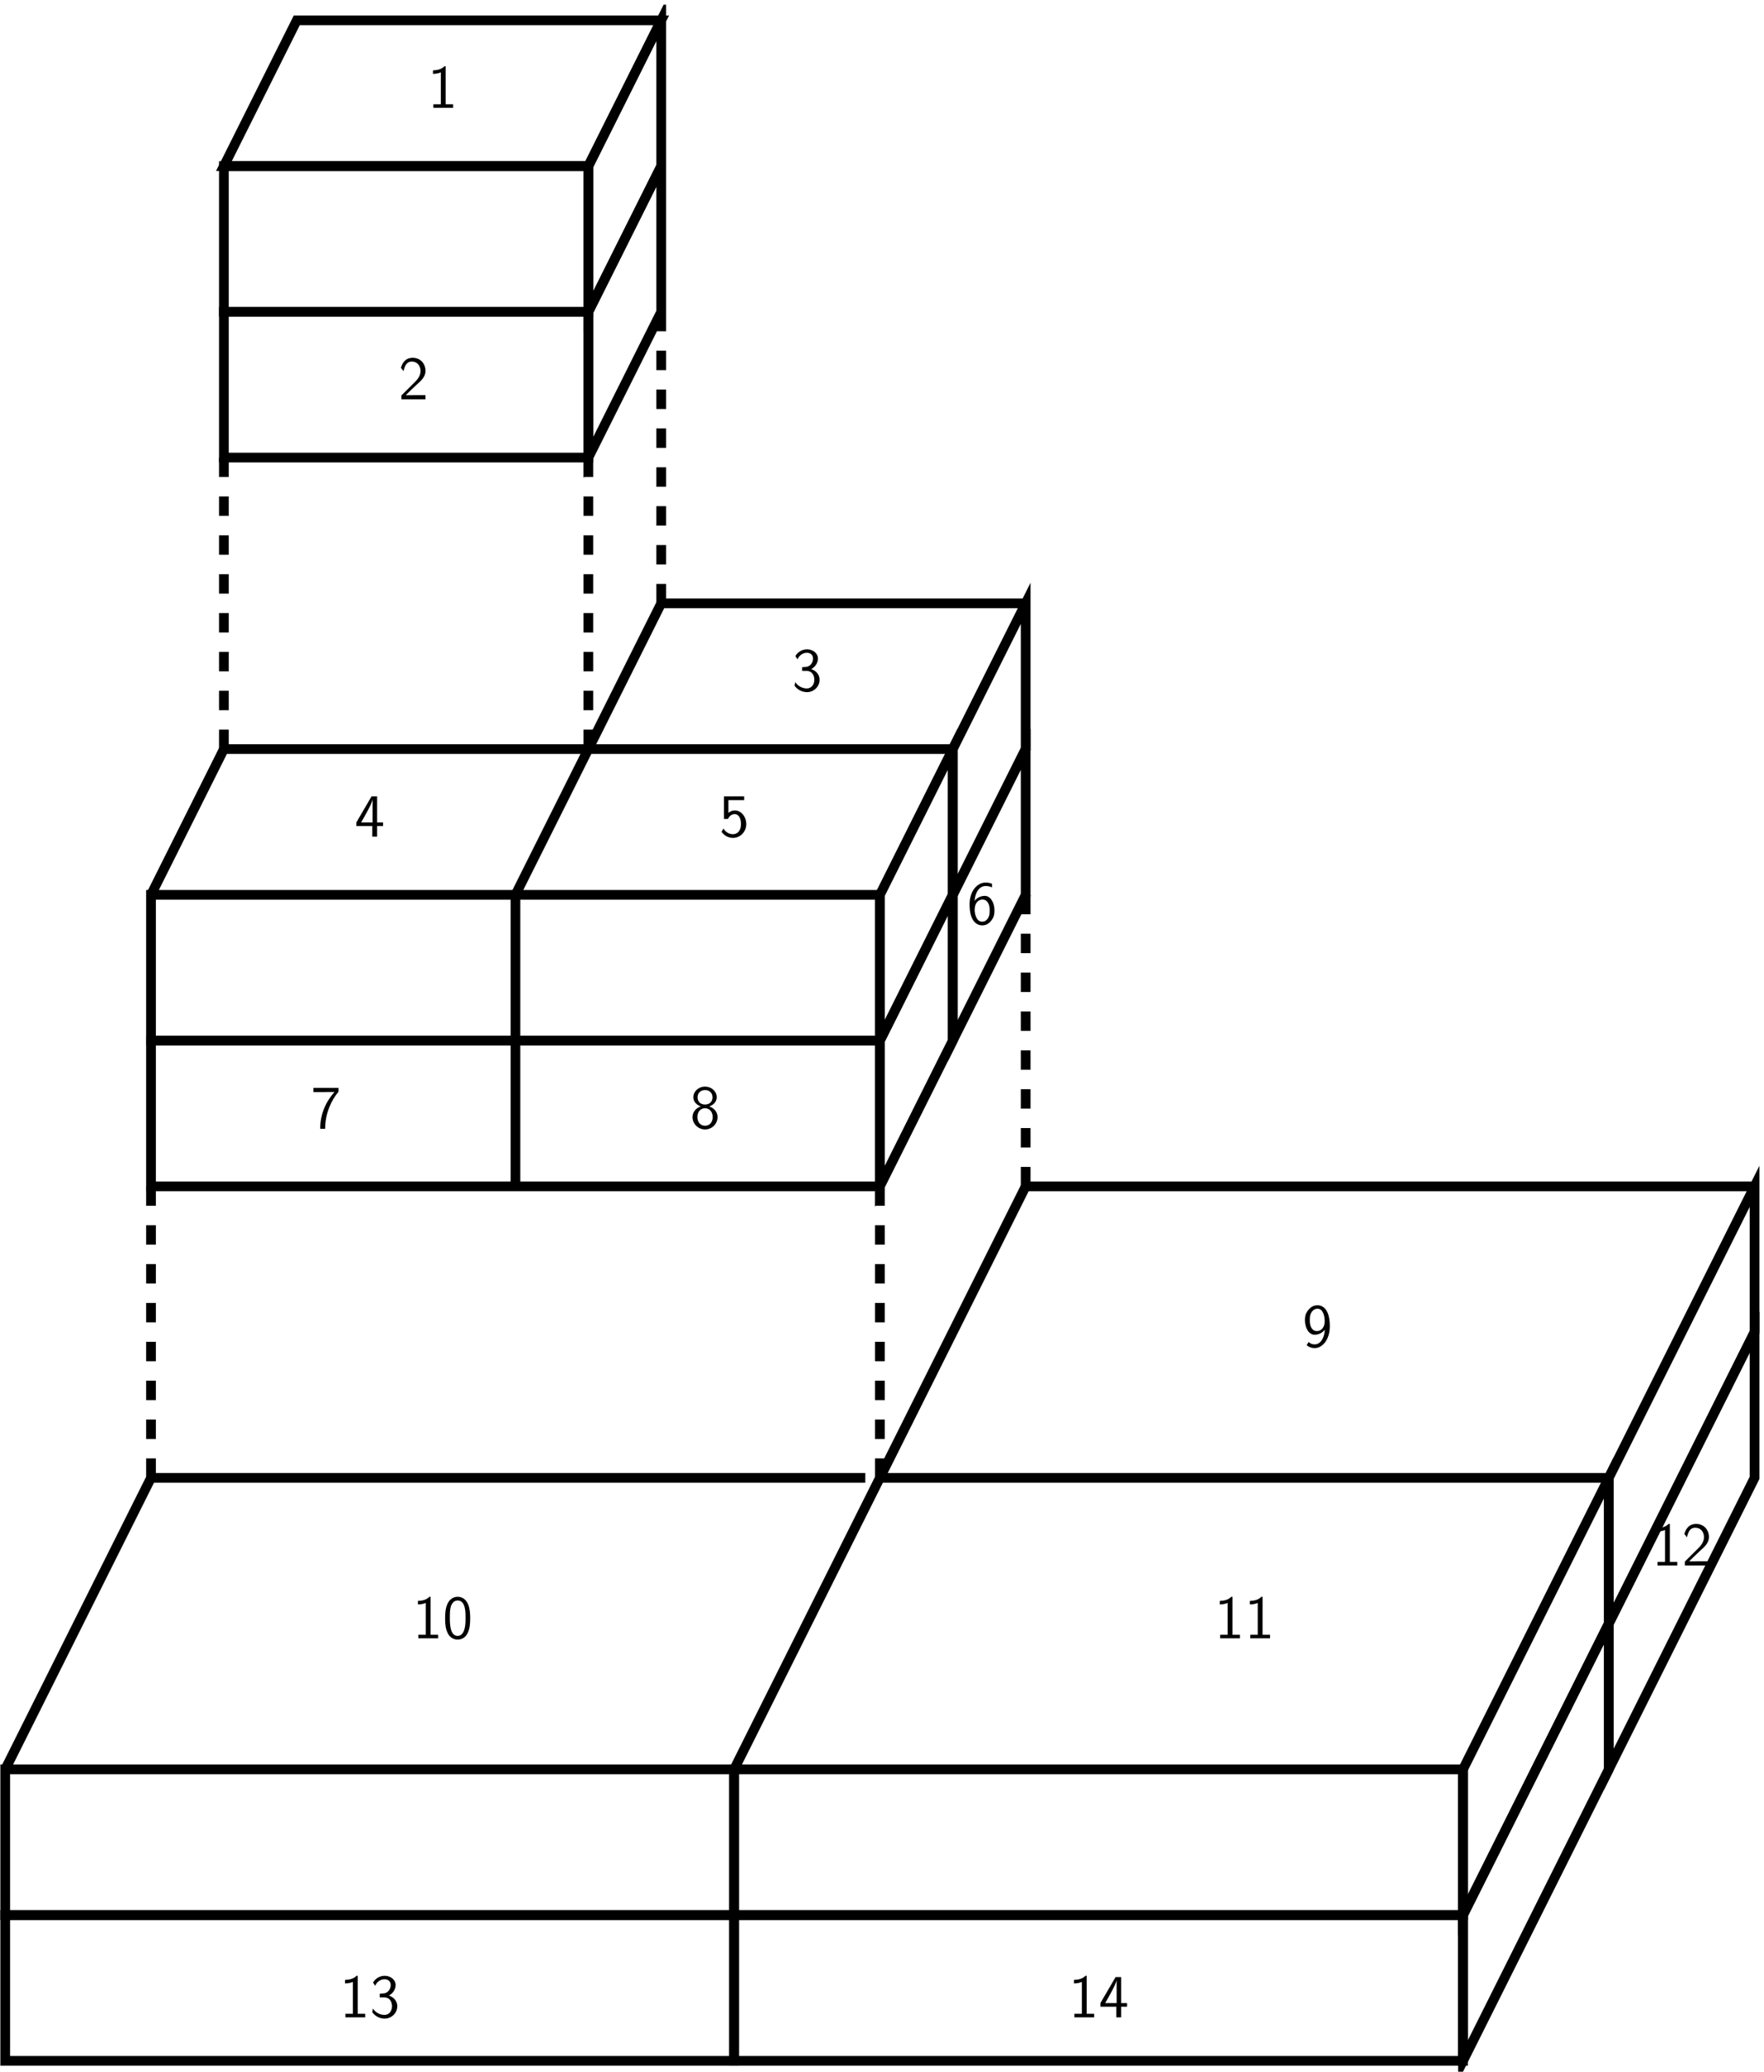 <?xml version="1.0" encoding="UTF-8"?>
<svg xmlns="http://www.w3.org/2000/svg" xmlns:xlink="http://www.w3.org/1999/xlink" width="343pt" height="403pt" viewBox="0 0 343 403" version="1.1">
<defs>
<g>
<symbol overflow="visible" id="glyph0-0">
<path style="stroke:none;" d=""/>
</symbol>
<symbol overflow="visible" id="glyph0-1">
<path style="stroke:none;" d="M 3.516 -8.078 L 3.281 -8.078 C 3.094 -7.891 2.516 -7.328 1.234 -7.297 C 1.062 -7.297 1.047 -7.297 1.047 -7.078 L 1.047 -6.594 C 1.781 -6.594 2.328 -6.781 2.578 -6.891 L 2.578 -0.688 L 1.125 -0.688 L 1.125 0 L 4.969 0 L 4.969 -0.688 L 3.516 -0.688 Z M 3.516 -8.078 "/>
</symbol>
<symbol overflow="visible" id="glyph0-2">
<path style="stroke:none;" d="M 0.578 -0.75 L 0.578 0 L 5.266 0 L 5.266 -0.812 L 3.125 -0.812 C 2.984 -0.812 2.844 -0.797 2.703 -0.797 L 1.422 -0.797 C 1.734 -1.125 2.844 -2.219 3.625 -2.922 C 4.5 -3.688 5.266 -4.438 5.266 -5.531 C 5.266 -6.859 4.344 -8.078 2.766 -8.078 C 1.469 -8.078 0.812 -7.234 0.484 -6.125 C 0.875 -5.641 0.875 -5.625 0.984 -5.469 C 1.281 -6.75 1.719 -7.344 2.609 -7.344 C 3.641 -7.344 4.297 -6.531 4.297 -5.516 C 4.297 -4.891 4.047 -4.203 3.25 -3.406 Z M 0.578 -0.75 "/>
</symbol>
<symbol overflow="visible" id="glyph0-3">
<path style="stroke:none;" d="M 1.062 -6.125 C 1.359 -6.891 2.094 -7.406 2.891 -7.406 C 3.5 -7.406 4.078 -7.047 4.078 -6.281 C 4.078 -5.469 3.531 -4.812 2.875 -4.672 C 2.828 -4.656 2.062 -4.609 1.953 -4.594 L 1.953 -3.875 L 2.797 -3.875 C 4.031 -3.875 4.328 -2.828 4.328 -2.156 C 4.328 -1.188 3.734 -0.469 2.875 -0.469 C 2.109 -0.469 1.172 -0.844 0.625 -1.703 L 0.484 -1 C 1.266 0.062 2.312 0.25 2.906 0.25 C 4.297 0.25 5.359 -0.891 5.359 -2.156 C 5.359 -3.078 4.75 -3.891 3.734 -4.234 C 4.562 -4.688 5.031 -5.484 5.031 -6.281 C 5.031 -7.297 4.062 -8.078 2.906 -8.078 C 1.953 -8.078 1.094 -7.547 0.641 -6.766 Z M 1.062 -6.125 "/>
</symbol>
<symbol overflow="visible" id="glyph0-4">
<path style="stroke:none;" d="M 4.359 -2.062 L 5.516 -2.062 L 5.516 -2.766 L 4.359 -2.766 L 4.359 -7.828 L 3.281 -7.828 L 0.328 -2.766 L 0.328 -2.062 L 3.422 -2.062 L 3.422 0 L 4.359 0 Z M 1.25 -2.766 C 1.594 -3.375 2.062 -4.141 2.562 -5.109 C 2.703 -5.375 3.484 -6.844 3.484 -7.297 L 3.484 -2.766 Z M 1.25 -2.766 "/>
</symbol>
<symbol overflow="visible" id="glyph0-5">
<path style="stroke:none;" d="M 5.359 -3.891 C 5.359 -4.703 5.312 -5.625 5.016 -6.469 C 4.5 -7.812 3.562 -8.078 2.922 -8.078 C 2.156 -8.078 1.406 -7.688 0.953 -6.734 C 0.562 -5.891 0.484 -4.922 0.484 -3.891 C 0.484 -2.594 0.594 -1.859 0.984 -1.016 C 1.344 -0.234 2.109 0.25 2.922 0.25 C 3.703 0.25 4.453 -0.172 4.859 -1 C 5.266 -1.859 5.359 -2.719 5.359 -3.891 Z M 2.922 -0.469 C 1.406 -0.469 1.406 -2.922 1.406 -4.047 C 1.406 -4.812 1.406 -5.547 1.609 -6.234 C 1.906 -7.078 2.422 -7.359 2.922 -7.359 C 4.453 -7.359 4.453 -5.141 4.453 -4.047 C 4.453 -3.281 4.453 -2.484 4.234 -1.75 C 3.906 -0.594 3.234 -0.469 2.922 -0.469 Z M 2.922 -0.469 "/>
</symbol>
<symbol overflow="visible" id="glyph0-6">
<path style="stroke:none;" d="M 0.844 -0.297 C 1.391 0.125 1.875 0.25 2.406 0.25 C 3.922 0.25 5.344 -1.391 5.344 -4 C 5.344 -7.25 4.016 -8.078 2.969 -8.078 C 2.109 -8.078 1.609 -7.688 1.188 -7.188 C 0.609 -6.5 0.5 -5.875 0.5 -5.188 C 0.5 -3.641 1.297 -2.344 2.375 -2.344 C 3.25 -2.344 3.922 -2.766 4.375 -3.328 C 4.281 -1.656 3.5 -0.469 2.406 -0.469 C 1.906 -0.469 1.547 -0.625 1.219 -0.938 Z M 4.344 -5.203 C 4.344 -5.109 4.344 -5 4.344 -4.906 C 4.344 -4 3.844 -3.062 2.844 -3.062 C 2.641 -3.062 2.109 -3.062 1.719 -3.766 C 1.5 -4.203 1.453 -4.547 1.453 -5.188 C 1.453 -5.719 1.453 -6.219 1.812 -6.75 C 2 -7.016 2.312 -7.406 2.969 -7.406 C 4.109 -7.406 4.312 -5.781 4.344 -5.203 Z M 4.344 -5.203 "/>
</symbol>
<symbol overflow="visible" id="glyph0-7">
<path style="stroke:none;" d="M 3.734 -4.234 C 4.484 -4.453 5.203 -5.109 5.203 -6 C 5.203 -7.125 4.203 -8.078 2.922 -8.078 C 1.609 -8.078 0.641 -7.094 0.641 -6 C 0.641 -5.109 1.375 -4.453 2.109 -4.234 C 1.141 -3.906 0.484 -3.109 0.484 -2.156 C 0.484 -0.875 1.547 0.25 2.922 0.25 C 4.328 0.25 5.359 -0.891 5.359 -2.156 C 5.359 -3.109 4.703 -3.906 3.734 -4.234 Z M 2.922 -4.594 C 1.984 -4.594 1.469 -5.219 1.469 -5.984 C 1.469 -6.891 2.109 -7.406 2.922 -7.406 C 3.781 -7.406 4.375 -6.859 4.375 -5.984 C 4.375 -5.188 3.828 -4.594 2.922 -4.594 Z M 2.922 -0.469 C 2.125 -0.469 1.438 -1.047 1.438 -2.156 C 1.438 -3.438 2.297 -3.875 2.922 -3.875 C 3.578 -3.875 4.406 -3.406 4.406 -2.156 C 4.406 -1 3.688 -0.469 2.922 -0.469 Z M 2.922 -0.469 "/>
</symbol>
<symbol overflow="visible" id="glyph0-8">
<path style="stroke:none;" d="M 2.719 -7.016 C 2.859 -7.016 3 -7.031 3.141 -7.031 L 4.578 -7.031 C 3.859 -6.188 1.797 -3.797 1.797 0.125 L 2.766 0.125 C 2.766 -2.984 4.047 -5.531 5.359 -7.078 L 5.359 -7.828 L 0.484 -7.828 L 0.484 -7.016 Z M 2.719 -7.016 "/>
</symbol>
<symbol overflow="visible" id="glyph0-9">
<path style="stroke:none;" d="M 4.859 -7.844 C 4.375 -8.016 4.031 -8.078 3.609 -8.078 C 2 -8.078 0.5 -6.422 0.5 -3.844 C 0.5 -0.422 2 0.25 2.938 0.25 C 3.656 0.25 4.172 -0.031 4.641 -0.578 C 5.172 -1.234 5.344 -1.797 5.344 -2.656 C 5.344 -4.188 4.547 -5.484 3.469 -5.484 C 2.578 -5.484 1.906 -5.062 1.469 -4.516 C 1.609 -6.281 2.453 -7.406 3.641 -7.406 C 4.141 -7.406 4.516 -7.281 4.859 -7.141 Z M 1.484 -2.609 C 1.484 -2.703 1.484 -2.859 1.5 -2.938 C 1.5 -3.781 1.969 -4.766 3 -4.766 C 3.391 -4.766 3.781 -4.656 4.125 -4.062 C 4.391 -3.578 4.406 -3.109 4.406 -2.641 C 4.406 -2.156 4.406 -1.641 4.047 -1.094 C 3.828 -0.781 3.531 -0.469 2.938 -0.469 C 1.703 -0.469 1.516 -2.219 1.484 -2.609 Z M 1.484 -2.609 "/>
</symbol>
<symbol overflow="visible" id="glyph0-10">
<path style="stroke:none;" d="M 1.797 -7.094 L 4.859 -7.094 L 4.859 -7.828 L 0.938 -7.828 L 0.938 -3.438 L 1.719 -3.438 C 2.016 -4.109 2.547 -4.375 3.031 -4.375 C 3.594 -4.375 4.234 -3.875 4.234 -2.453 C 4.234 -0.938 3.375 -0.469 2.672 -0.469 C 2.016 -0.469 1.234 -0.828 0.844 -1.578 L 0.453 -0.938 C 1.25 0.188 2.359 0.25 2.688 0.25 C 4.094 0.25 5.266 -0.938 5.266 -2.422 C 5.266 -3.922 4.25 -5.094 3.047 -5.094 C 2.562 -5.094 2.125 -4.906 1.797 -4.609 Z M 1.797 -7.094 "/>
</symbol>
</g>
<clipPath id="clip1">
  <path d="M 16 0.906 L 156 0.906 L 156 60 L 16 60 Z M 16 0.906 "/>
</clipPath>
<clipPath id="clip2">
  <path d="M 87 0.906 L 156 0.906 L 156 88 L 87 88 Z M 87 0.906 "/>
</clipPath>
<clipPath id="clip3">
  <path d="M 257 289 L 340 289 L 340 402.906 L 257 402.906 Z M 257 289 "/>
</clipPath>
</defs>
<g id="surface1">
<path style="fill:none;stroke-width:18.897;stroke-linecap:butt;stroke-linejoin:miter;stroke:rgb(0%,0%,0%);stroke-opacity:1;stroke-dasharray:37.794;stroke-miterlimit:10;" d="M 1721.458 1155.017 L 1721.458 1721.892 " transform="matrix(0.1,0,0,-0.1,-1.056,402.908)"/>
<path style="fill:none;stroke-width:18.897;stroke-linecap:butt;stroke-linejoin:miter;stroke:rgb(0%,0%,0%);stroke-opacity:1;stroke-dasharray:37.794;stroke-miterlimit:10;" d="M 445.912 2572.283 L 445.912 3139.197 " transform="matrix(0.1,0,0,-0.1,-1.056,402.908)"/>
<path style="fill:none;stroke-width:18.897;stroke-linecap:butt;stroke-linejoin:miter;stroke:rgb(0%,0%,0%);stroke-opacity:1;stroke-dasharray:37.794;stroke-miterlimit:10;" d="M 1154.544 2572.283 L 1154.544 3139.197 " transform="matrix(0.1,0,0,-0.1,-1.056,402.908)"/>
<path style="fill:none;stroke-width:18.897;stroke-linecap:butt;stroke-linejoin:miter;stroke:rgb(0%,0%,0%);stroke-opacity:1;stroke-dasharray:37.794;stroke-miterlimit:10;" d="M 1296.263 2855.721 L 1296.263 3422.635 " transform="matrix(0.1,0,0,-0.1,-1.056,402.908)"/>
<path style="fill:none;stroke-width:18.897;stroke-linecap:butt;stroke-linejoin:miter;stroke:rgb(0%,0%,0%);stroke-opacity:1;stroke-miterlimit:10;" d="M 445.912 3422.635 L 1154.544 3422.635 L 1154.544 3706.111 L 445.912 3706.111 Z M 445.912 3422.635 " transform="matrix(0.1,0,0,-0.1,-1.056,402.908)"/>
<g clip-path="url(#clip1)" clip-rule="nonzero">
<path style="fill:none;stroke-width:18.897;stroke-linecap:butt;stroke-linejoin:miter;stroke:rgb(0%,0%,0%);stroke-opacity:1;stroke-miterlimit:10;" d="M 445.912 3706.072 L 587.63 3989.549 L 1296.263 3989.549 L 1154.544 3706.072 Z M 445.912 3706.072 " transform="matrix(0.1,0,0,-0.1,-1.056,402.908)"/>
</g>
<path style="fill:none;stroke-width:18.897;stroke-linecap:butt;stroke-linejoin:miter;stroke:rgb(0%,0%,0%);stroke-opacity:1;stroke-miterlimit:10;" d="M 1154.544 3139.197 L 1296.263 3422.635 L 1296.263 3706.072 L 1154.544 3422.635 Z M 1154.544 3139.197 " transform="matrix(0.1,0,0,-0.1,-1.056,402.908)"/>
<g clip-path="url(#clip2)" clip-rule="nonzero">
<path style="fill:none;stroke-width:18.897;stroke-linecap:butt;stroke-linejoin:miter;stroke:rgb(0%,0%,0%);stroke-opacity:1;stroke-miterlimit:10;" d="M 1154.544 3422.635 L 1154.544 3706.072 L 1296.263 3989.549 L 1296.263 3706.072 Z M 1154.544 3422.635 " transform="matrix(0.1,0,0,-0.1,-1.056,402.908)"/>
</g>
<path style="fill:none;stroke-width:18.897;stroke-linecap:butt;stroke-linejoin:miter;stroke:rgb(0%,0%,0%);stroke-opacity:1;stroke-miterlimit:10;" d="M 445.912 3139.197 L 1154.544 3139.197 L 1154.544 3422.635 L 445.912 3422.635 Z M 445.912 3139.197 " transform="matrix(0.1,0,0,-0.1,-1.056,402.908)"/>
<path style="fill:none;stroke-width:18.897;stroke-linecap:butt;stroke-linejoin:miter;stroke:rgb(0%,0%,0%);stroke-opacity:1;stroke-miterlimit:10;" d="M 304.193 2288.807 L 445.912 2572.283 L 1863.177 2572.283 " transform="matrix(0.1,0,0,-0.1,-1.056,402.908)"/>
<path style="fill:none;stroke-width:18.897;stroke-linecap:butt;stroke-linejoin:miter;stroke:rgb(0%,0%,0%);stroke-opacity:1;stroke-miterlimit:10;" d="M 304.193 2005.369 L 1721.458 2005.369 L 1721.458 2288.807 L 304.193 2288.807 Z M 304.193 2005.369 " transform="matrix(0.1,0,0,-0.1,-1.056,402.908)"/>
<path style="fill:none;stroke-width:18.897;stroke-linecap:butt;stroke-linejoin:miter;stroke:rgb(0%,0%,0%);stroke-opacity:1;stroke-miterlimit:10;" d="M 1012.826 2288.807 L 1154.544 2572.283 " transform="matrix(0.1,0,0,-0.1,-1.056,402.908)"/>
<path style="fill:none;stroke-width:18.897;stroke-linecap:butt;stroke-linejoin:miter;stroke:rgb(0%,0%,0%);stroke-opacity:1;stroke-miterlimit:10;" d="M 1154.544 2572.283 L 1296.263 2855.721 L 2004.896 2855.721 " transform="matrix(0.1,0,0,-0.1,-1.056,402.908)"/>
<path style="fill:none;stroke-width:18.897;stroke-linecap:butt;stroke-linejoin:miter;stroke:rgb(0%,0%,0%);stroke-opacity:1;stroke-miterlimit:10;" d="M 1863.177 2572.283 L 2004.896 2855.721 L 2004.896 2572.283 L 1863.177 2288.807 Z M 1863.177 2572.283 " transform="matrix(0.1,0,0,-0.1,-1.056,402.908)"/>
<path style="fill:none;stroke-width:18.897;stroke-linecap:butt;stroke-linejoin:miter;stroke:rgb(0%,0%,0%);stroke-opacity:1;stroke-miterlimit:10;" d="M 1721.458 2288.807 L 1863.177 2572.283 L 1863.177 2288.807 L 1721.458 2005.369 Z M 1721.458 2288.807 " transform="matrix(0.1,0,0,-0.1,-1.056,402.908)"/>
<path style="fill:none;stroke-width:18.897;stroke-linecap:butt;stroke-linejoin:miter;stroke:rgb(0%,0%,0%);stroke-opacity:1;stroke-miterlimit:10;" d="M 1721.458 2005.369 L 1863.177 2288.807 L 1863.177 2005.369 L 1721.458 1721.892 Z M 1721.458 2005.369 " transform="matrix(0.1,0,0,-0.1,-1.056,402.908)"/>
<path style="fill:none;stroke-width:18.897;stroke-linecap:butt;stroke-linejoin:miter;stroke:rgb(0%,0%,0%);stroke-opacity:1;stroke-dasharray:37.794;stroke-miterlimit:10;" d="M 2004.896 1721.892 L 2004.896 2288.807 " transform="matrix(0.1,0,0,-0.1,-1.056,402.908)"/>
<path style="fill:none;stroke-width:18.897;stroke-linecap:butt;stroke-linejoin:miter;stroke:rgb(0%,0%,0%);stroke-opacity:1;stroke-miterlimit:10;" d="M 1863.177 2288.807 L 2004.896 2572.283 L 2004.896 2288.807 L 1863.177 2005.369 Z M 1863.177 2288.807 " transform="matrix(0.1,0,0,-0.1,-1.056,402.908)"/>
<path style="fill:none;stroke-width:18.897;stroke-linecap:butt;stroke-linejoin:miter;stroke:rgb(0%,0%,0%);stroke-opacity:1;stroke-miterlimit:10;" d="M 304.193 1721.892 L 1721.458 1721.892 L 1721.458 2005.369 L 304.193 2005.369 Z M 304.193 1721.892 " transform="matrix(0.1,0,0,-0.1,-1.056,402.908)"/>
<path style="fill:none;stroke-width:18.897;stroke-linecap:butt;stroke-linejoin:miter;stroke:rgb(0%,0%,0%);stroke-opacity:1;stroke-miterlimit:10;" d="M 1012.826 1721.892 L 1012.826 2288.807 " transform="matrix(0.1,0,0,-0.1,-1.056,402.908)"/>
<path style="fill:none;stroke-width:18.897;stroke-linecap:butt;stroke-linejoin:miter;stroke:rgb(0%,0%,0%);stroke-opacity:1;stroke-miterlimit:10;" d="M 1437.982 304.627 L 2855.287 304.627 L 2855.287 588.103 L 1437.982 588.103 Z M 1437.982 304.627 " transform="matrix(0.1,0,0,-0.1,-1.056,402.908)"/>
<path style="fill:none;stroke-width:18.897;stroke-linecap:butt;stroke-linejoin:miter;stroke:rgb(0%,0%,0%);stroke-opacity:1;stroke-miterlimit:10;" d="M 1437.982 588.103 L 1721.458 1155.017 L 3138.724 1155.017 " transform="matrix(0.1,0,0,-0.1,-1.056,402.908)"/>
<path style="fill:none;stroke-width:18.897;stroke-linecap:butt;stroke-linejoin:miter;stroke:rgb(0%,0%,0%);stroke-opacity:1;stroke-miterlimit:10;" d="M 20.716 304.627 L 1437.982 304.627 L 1437.982 588.103 L 20.716 588.103 Z M 20.716 304.627 " transform="matrix(0.1,0,0,-0.1,-1.056,402.908)"/>
<path style="fill:none;stroke-width:18.897;stroke-linecap:butt;stroke-linejoin:miter;stroke:rgb(0%,0%,0%);stroke-opacity:1;stroke-miterlimit:10;" d="M 20.716 21.189 L 1437.982 21.189 L 1437.982 304.627 L 20.716 304.627 Z M 20.716 21.189 " transform="matrix(0.1,0,0,-0.1,-1.056,402.908)"/>
<path style="fill:none;stroke-width:18.897;stroke-linecap:butt;stroke-linejoin:miter;stroke:rgb(0%,0%,0%);stroke-opacity:1;stroke-miterlimit:10;" d="M 1437.982 21.189 L 2855.287 21.189 L 2855.287 304.627 L 1437.982 304.627 Z M 1437.982 21.189 " transform="matrix(0.1,0,0,-0.1,-1.056,402.908)"/>
<g clip-path="url(#clip3)" clip-rule="nonzero">
<path style="fill:none;stroke-width:18.897;stroke-linecap:butt;stroke-linejoin:miter;stroke:rgb(0%,0%,0%);stroke-opacity:1;stroke-miterlimit:10;" d="M 2855.287 304.627 L 3138.724 871.541 L 3138.724 588.103 L 2855.287 21.189 Z M 2855.287 304.627 " transform="matrix(0.1,0,0,-0.1,-1.056,402.908)"/>
</g>
<path style="fill:none;stroke-width:18.897;stroke-linecap:butt;stroke-linejoin:miter;stroke:rgb(0%,0%,0%);stroke-opacity:1;stroke-miterlimit:10;" d="M 3138.724 871.541 L 3422.201 1438.455 L 3422.201 1155.017 L 3138.724 588.103 Z M 3138.724 871.541 " transform="matrix(0.1,0,0,-0.1,-1.056,402.908)"/>
<path style="fill:none;stroke-width:18.897;stroke-linecap:butt;stroke-linejoin:miter;stroke:rgb(0%,0%,0%);stroke-opacity:1;stroke-miterlimit:10;" d="M 2855.287 588.103 L 3138.724 1155.017 L 3138.724 871.541 L 2855.287 304.627 Z M 2855.287 588.103 " transform="matrix(0.1,0,0,-0.1,-1.056,402.908)"/>
<path style="fill:none;stroke-width:18.897;stroke-linecap:butt;stroke-linejoin:miter;stroke:rgb(0%,0%,0%);stroke-opacity:1;stroke-miterlimit:10;" d="M 3138.724 1155.017 L 3422.201 1721.892 L 3422.201 1438.455 L 3138.724 871.541 Z M 3138.724 1155.017 " transform="matrix(0.1,0,0,-0.1,-1.056,402.908)"/>
<path style="fill:none;stroke-width:18.897;stroke-linecap:butt;stroke-linejoin:miter;stroke:rgb(0%,0%,0%);stroke-opacity:1;stroke-miterlimit:10;" d="M 1721.458 1155.017 L 2004.896 1721.892 L 3422.201 1721.892 " transform="matrix(0.1,0,0,-0.1,-1.056,402.908)"/>
<path style="fill:none;stroke-width:18.897;stroke-linecap:butt;stroke-linejoin:miter;stroke:rgb(0%,0%,0%);stroke-opacity:1;stroke-miterlimit:10;" d="M 20.716 588.103 L 304.193 1155.017 L 1693.099 1155.017 " transform="matrix(0.1,0,0,-0.1,-1.056,402.908)"/>
<path style="fill:none;stroke-width:18.897;stroke-linecap:butt;stroke-linejoin:miter;stroke:rgb(0%,0%,0%);stroke-opacity:1;stroke-dasharray:37.794;stroke-miterlimit:10;" d="M 304.193 1155.017 L 304.193 1721.892 " transform="matrix(0.1,0,0,-0.1,-1.056,402.908)"/>
<g style="fill:rgb(0%,0%,0%);fill-opacity:1;">
  <use xlink:href="#glyph0-1" x="321.175" y="304.444"/>
  <use xlink:href="#glyph0-2" x="327.028" y="304.444"/>
</g>
<g style="fill:rgb(0%,0%,0%);fill-opacity:1;">
  <use xlink:href="#glyph0-1" x="66.041" y="392.324"/>
  <use xlink:href="#glyph0-3" x="71.894" y="392.324"/>
</g>
<g style="fill:rgb(0%,0%,0%);fill-opacity:1;">
  <use xlink:href="#glyph0-1" x="207.784" y="392.324"/>
  <use xlink:href="#glyph0-4" x="213.638" y="392.324"/>
</g>
<g style="fill:rgb(0%,0%,0%);fill-opacity:1;">
  <use xlink:href="#glyph0-1" x="236.13" y="318.619"/>
  <use xlink:href="#glyph0-1" x="241.983" y="318.619"/>
</g>
<g style="fill:rgb(0%,0%,0%);fill-opacity:1;">
  <use xlink:href="#glyph0-1" x="80.213" y="318.619"/>
  <use xlink:href="#glyph0-5" x="86.066" y="318.619"/>
</g>
<g style="fill:rgb(0%,0%,0%);fill-opacity:1;">
  <use xlink:href="#glyph0-6" x="253.231" y="261.922"/>
</g>
<g style="fill:rgb(0%,0%,0%);fill-opacity:1;">
  <use xlink:href="#glyph0-7" x="134.168" y="219.4"/>
</g>
<g style="fill:rgb(0%,0%,0%);fill-opacity:1;">
  <use xlink:href="#glyph0-8" x="60.459" y="219.4"/>
</g>
<g style="fill:rgb(0%,0%,0%);fill-opacity:1;">
  <use xlink:href="#glyph0-9" x="188.03" y="179.712"/>
</g>
<g style="fill:rgb(0%,0%,0%);fill-opacity:1;">
  <use xlink:href="#glyph0-10" x="139.838" y="162.703"/>
</g>
<g style="fill:rgb(0%,0%,0%);fill-opacity:1;">
  <use xlink:href="#glyph0-3" x="154.012" y="134.355"/>
</g>
<g style="fill:rgb(0%,0%,0%);fill-opacity:1;">
  <use xlink:href="#glyph0-4" x="68.967" y="162.703"/>
</g>
<g style="fill:rgb(0%,0%,0%);fill-opacity:1;">
  <use xlink:href="#glyph0-2" x="77.472" y="77.658"/>
</g>
<g style="fill:rgb(0%,0%,0%);fill-opacity:1;">
  <use xlink:href="#glyph0-1" x="83.141" y="20.962"/>
</g>
</g>
</svg>
